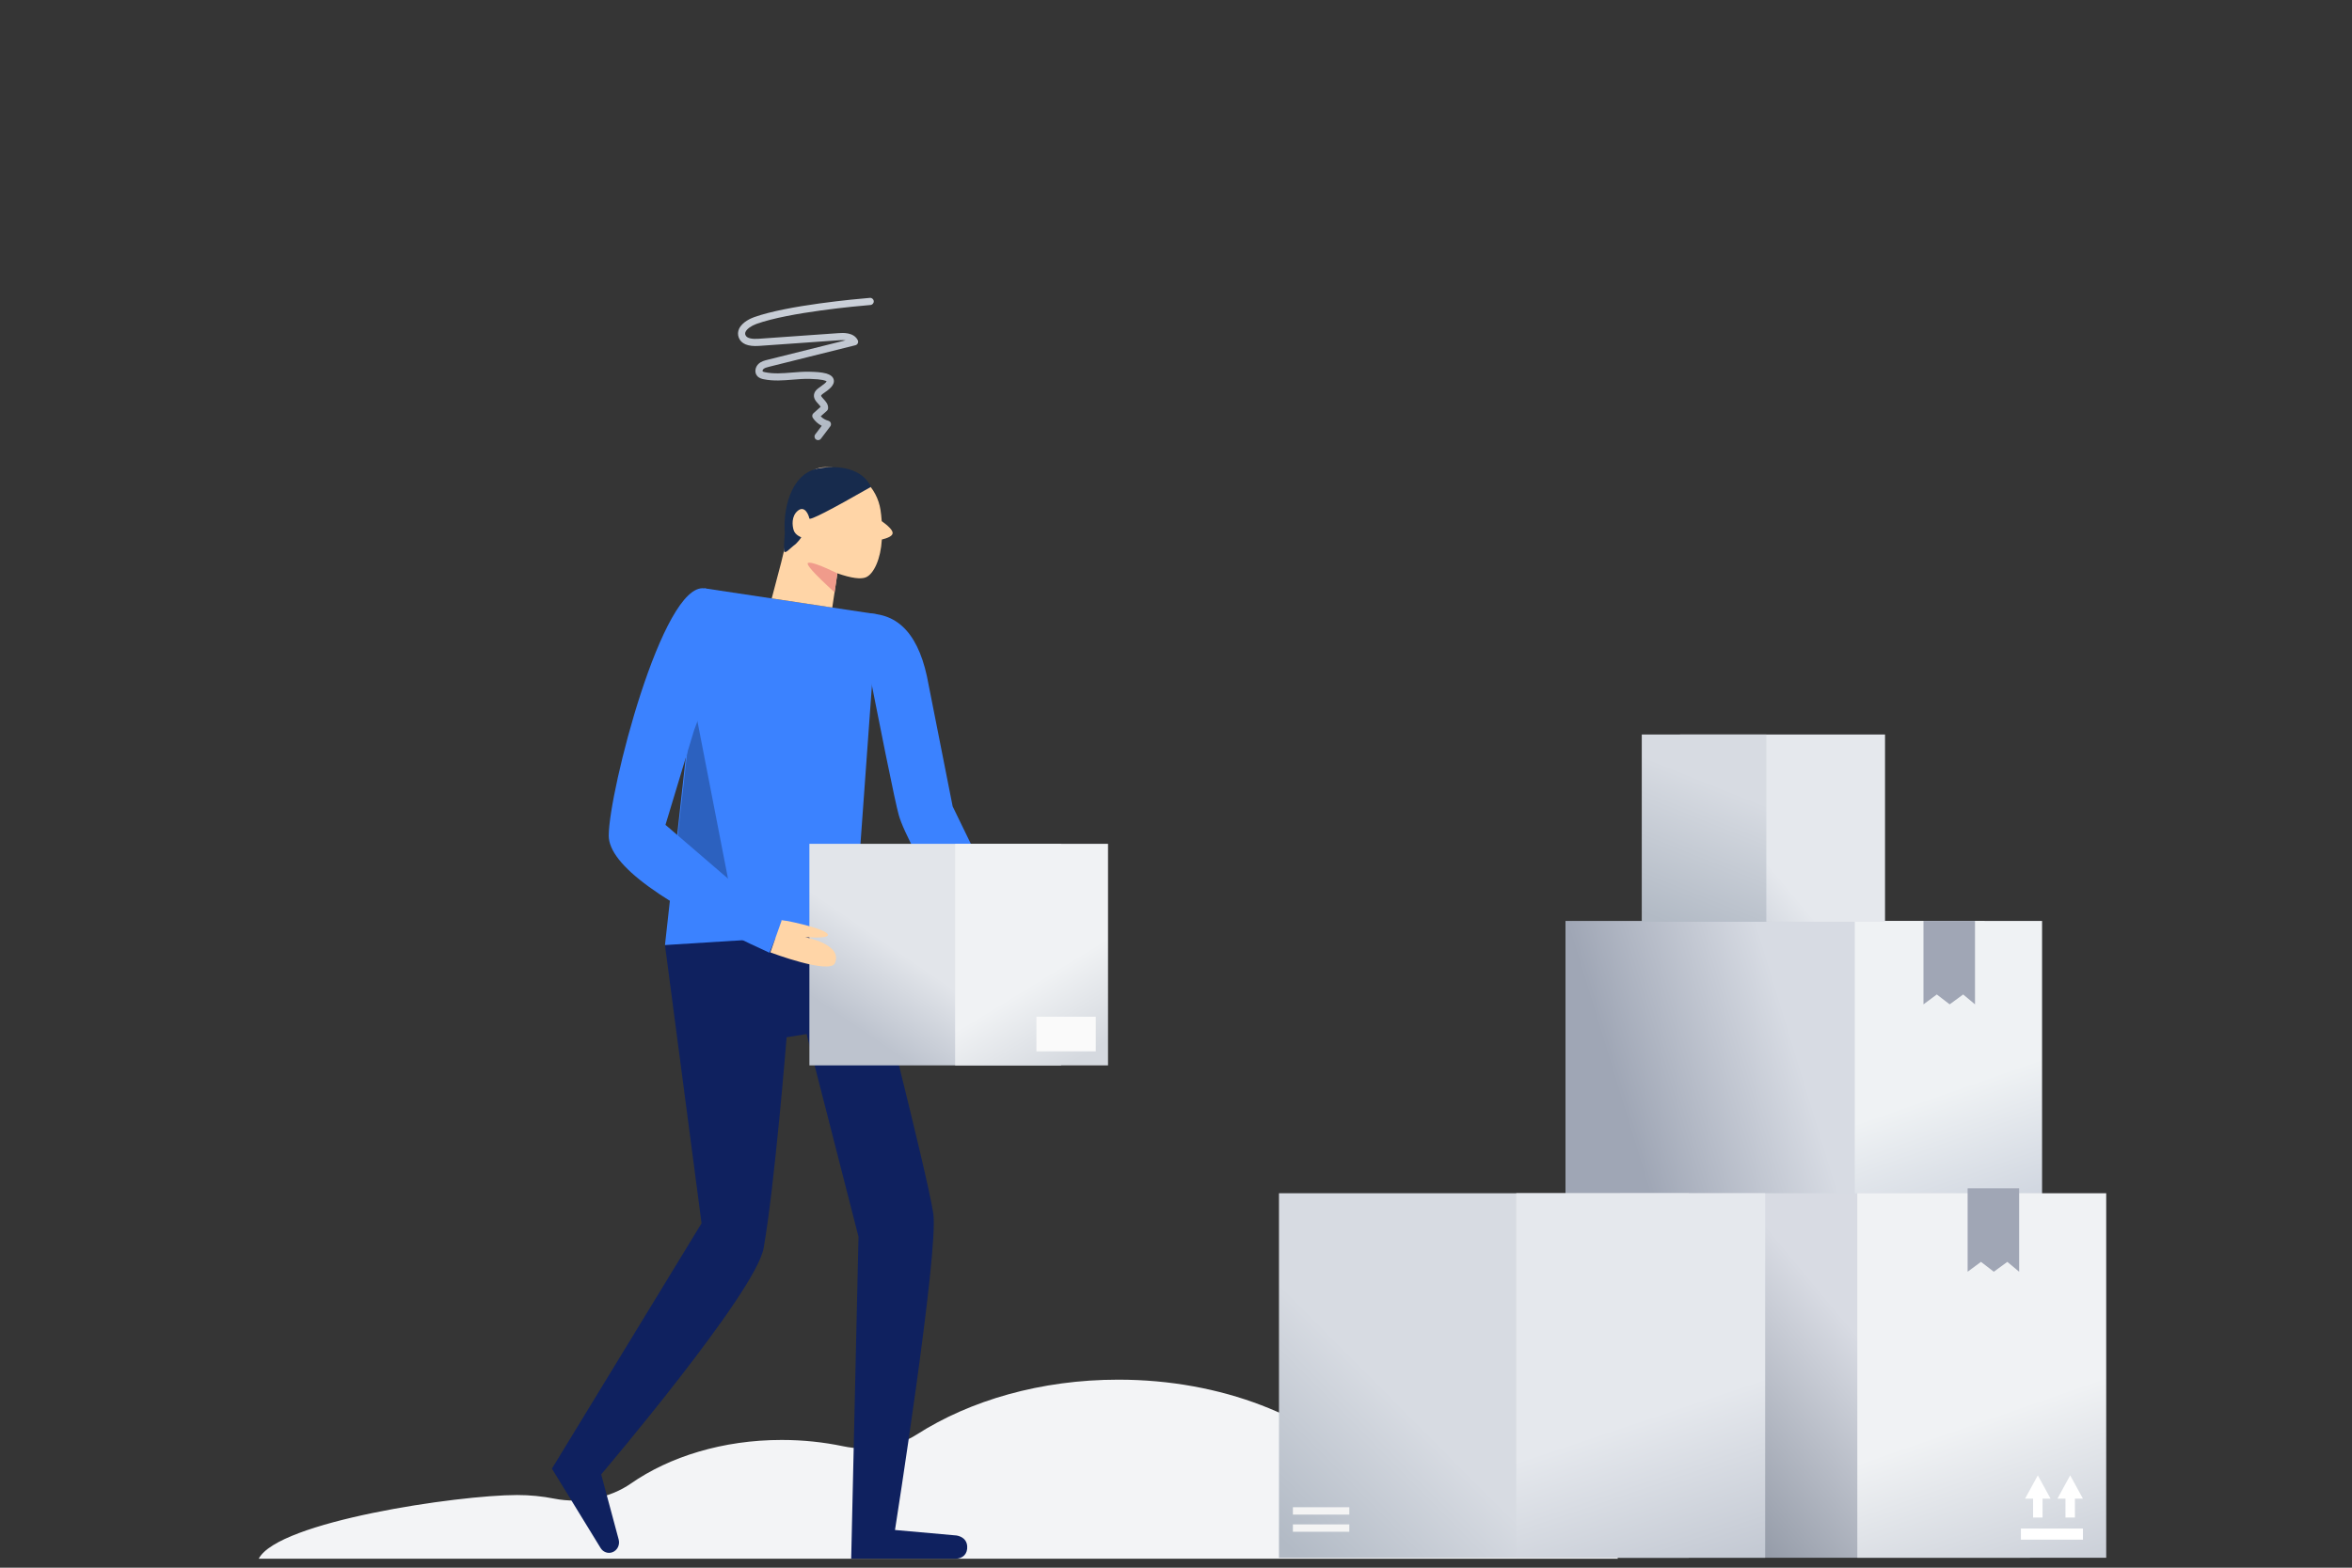 <?xml version="1.0" encoding="UTF-8"?>
<svg width="300px" height="200px" viewBox="0 0 300 200" version="1.1" xmlns="http://www.w3.org/2000/svg" xmlns:xlink="http://www.w3.org/1999/xlink">
    <rect x="0" y="0" width="300" height="200" fill="#333333" stroke="none"/>
    <!-- Generator: Sketch 59 (86127) - https://sketch.com -->
    <title>feature-organize</title>
    <desc>Created with Sketch.</desc>
    <defs>
        <linearGradient x1="65.842%" y1="-43.823%" x2="61.75%" y2="90.546%" id="linearGradient-1">
            <stop stop-color="#D7DBE2" offset="0%"></stop>
            <stop stop-color="#B2BAC5" offset="100%"></stop>
        </linearGradient>
        <linearGradient x1="32.234%" y1="45.928%" x2="9.247%" y2="75.546%" id="linearGradient-2">
            <stop stop-color="#E2E5EA" offset="0%"></stop>
            <stop stop-color="#BDC3CE" offset="100%"></stop>
        </linearGradient>
        <linearGradient x1="57.045%" y1="60.396%" x2="73.794%" y2="100%" id="linearGradient-3">
            <stop stop-color="#F0F2F4" offset="0%"></stop>
            <stop stop-color="#D5D9DF" offset="100%"></stop>
        </linearGradient>
        <linearGradient x1="56.323%" y1="54.328%" x2="12.722%" y2="63.006%" id="linearGradient-4">
            <stop stop-color="#D7DBE3" offset="0%"></stop>
            <stop stop-color="#9FA6B5" offset="100%"></stop>
        </linearGradient>
        <linearGradient x1="56.943%" y1="60.396%" x2="68.655%" y2="109.35%" id="linearGradient-5">
            <stop stop-color="#EFF2F4" offset="0%"></stop>
            <stop stop-color="#CFD5DF" offset="100%"></stop>
        </linearGradient>
        <linearGradient x1="58.846%" y1="40.214%" x2="12.722%" y2="74.172%" id="linearGradient-6">
            <stop stop-color="#D8DBE3" offset="0%"></stop>
            <stop stop-color="#9198A5" offset="100%"></stop>
        </linearGradient>
        <linearGradient x1="56.899%" y1="60.396%" x2="68.537%" y2="109.35%" id="linearGradient-7">
            <stop stop-color="#F0F2F4" offset="0%"></stop>
            <stop stop-color="#C9CED7" offset="100%"></stop>
        </linearGradient>
        <linearGradient x1="34.907%" y1="63.683%" x2="0%" y2="94.434%" id="linearGradient-8">
            <stop stop-color="#D7DBE2" offset="0%"></stop>
            <stop stop-color="#B2BAC5" offset="100%"></stop>
        </linearGradient>
        <linearGradient x1="56.899%" y1="60.396%" x2="69.341%" y2="114.603%" id="linearGradient-9">
            <stop stop-color="#E5E8ED" offset="0%"></stop>
            <stop stop-color="#BDC3CE" offset="100%"></stop>
        </linearGradient>
        <linearGradient x1="64.804%" y1="58.677%" x2="108.353%" y2="91.73%" id="linearGradient-10">
            <stop stop-color="#E5E8ED" offset="0%"></stop>
            <stop stop-color="#BDC3CE" offset="100%"></stop>
        </linearGradient>
        <linearGradient x1="35.536%" y1="28.13%" x2="56.54%" y2="106.744%" id="linearGradient-11">
            <stop stop-color="#D7DBE2" offset="0%"></stop>
            <stop stop-color="#B2BAC5" offset="100%"></stop>
        </linearGradient>
    </defs>
    <g id="中文版" stroke="none" strokeWidth="1" fill="none" fill-rule="evenodd">
        <g id="编组-39" transform="translate(-631, -284)">
            <g id="feature-organize" transform="translate(631, 284)">
                <rect id="矩形" fill-opacity="0.01" fill="#FFFFFF" x="0" y="0" width="300" height="200"></rect>
                <g id="Group-88" transform="translate(33, 38)">
                    <path d="M173.377,160.859 C170.917,155.938 164.277,152.411 156.467,152.411 C154.89,152.411 153.361,152.555 151.905,152.826 C147.905,153.568 143.706,152.344 141.388,149.925 C134.501,142.738 122.855,138.013 109.639,138.013 C99.749,138.013 90.738,140.66 83.941,145.004 C81.381,146.639 77.837,147.199 74.527,146.504 C72.048,145.984 69.42,145.704 66.701,145.704 C59.201,145.704 52.406,147.83 47.454,151.274 C44.875,153.067 41.174,153.882 37.689,153.19 C36.184,152.891 34.596,152.73 32.955,152.73 C25.397,152.73 2.439,156.118 0,160.859 L173.377,160.859 Z" id="Fill-1-Copy" fill="#F3F4F6" fill-rule="nonzero"></path>
                    <path d="M71.346,18.151 C71.25,18.151 71.153,18.121 71.071,18.059 C70.87,17.907 70.83,17.621 70.983,17.42 L71.811,16.325 C71.355,16.09 70.958,15.738 70.677,15.311 C70.553,15.122 70.586,14.872 70.754,14.721 C71.06,14.446 71.367,14.173 71.675,13.899 C71.613,13.785 71.487,13.648 71.372,13.523 C71.073,13.199 70.664,12.755 70.872,12.158 C70.975,11.864 71.2,11.679 71.349,11.556 C71.406,11.508 71.498,11.443 71.61,11.365 C72.088,11.032 72.366,10.792 72.437,10.651 C72.325,10.569 71.901,10.377 70.368,10.34 L70.268,10.338 C69.552,10.316 68.809,10.377 68.09,10.437 C66.886,10.535 65.641,10.638 64.397,10.379 C64.212,10.341 63.825,10.26 63.574,9.956 C63.176,9.483 63.355,8.788 63.752,8.418 C64.099,8.098 64.549,7.987 64.878,7.906 L66.368,7.534 C69.197,6.827 72.025,6.121 74.855,5.416 C74.635,5.388 74.369,5.385 74.054,5.408 C70.637,5.648 67.219,5.888 63.802,6.13 C62.394,6.227 61.528,5.866 61.226,5.057 C61.089,4.69 61.105,4.304 61.274,3.941 C61.685,3.055 62.843,2.585 63.187,2.462 C67.459,0.935 76.239,0.144 77.955,0.002 C78.206,-0.019 78.427,0.167 78.448,0.418 C78.469,0.669 78.282,0.89 78.031,0.91 C76.334,1.052 67.659,1.831 63.494,3.321 C62.83,3.558 62.27,3.961 62.101,4.325 C62.035,4.467 62.028,4.599 62.081,4.738 C62.26,5.218 63.082,5.265 63.739,5.221 C67.155,4.978 70.572,4.738 73.99,4.498 C74.458,4.464 75.887,4.362 76.407,5.396 C76.469,5.52 76.471,5.665 76.413,5.791 C76.356,5.917 76.244,6.01 76.109,6.043 C72.935,6.834 69.763,7.626 66.589,8.418 L65.097,8.791 C64.784,8.868 64.532,8.939 64.372,9.087 C64.271,9.181 64.244,9.336 64.275,9.372 C64.324,9.432 64.519,9.473 64.583,9.486 C65.698,9.718 66.824,9.625 68.015,9.528 C68.759,9.467 69.53,9.403 70.294,9.426 L70.391,9.429 C71.824,9.463 73.175,9.612 73.348,10.46 C73.493,11.164 72.674,11.735 72.132,12.113 C72.045,12.173 71.973,12.223 71.929,12.259 C71.871,12.307 71.752,12.405 71.733,12.458 C71.705,12.539 71.9,12.751 72.043,12.906 C72.32,13.207 72.666,13.583 72.624,14.106 C72.614,14.223 72.56,14.332 72.472,14.41 L72.449,14.431 C72.193,14.659 71.938,14.886 71.683,15.113 C71.947,15.383 72.286,15.582 72.653,15.678 C72.8,15.716 72.919,15.825 72.969,15.969 C73.019,16.113 72.994,16.273 72.902,16.394 L71.709,17.971 C71.62,18.089 71.483,18.151 71.346,18.151" id="Fill-1" fill="url(#linearGradient-1)"></path>
                    <g id="Group-49" transform="translate(34.439, 21.594)">
                        <path d="M17.379,60.973 L22.045,96.469 L2.959,127.771 L9.172,137.901 C9.488,138.416 10.095,138.64 10.648,138.446 C11.295,138.22 11.658,137.5 11.473,136.811 L9.243,128.505 C9.243,128.505 28.949,105.305 29.959,99.649 C31.356,91.823 32.896,72.737 32.896,72.737 L35.442,72.323 L42.063,98.181 L41.131,139.265 L54.406,139.265 C55.362,139.265 56.001,138.653 55.928,137.651 C55.871,136.872 55.321,136.44 54.589,136.299 L46.718,135.596 C46.718,135.596 52.304,100.137 51.606,95.247 C50.907,90.356 42.751,58.545 42.751,58.545 L17.379,60.973 Z" id="Fill-8" fill="#0F215F" fill-rule="nonzero"></path>
                        <g id="Group-45" transform="translate(54.785, 44.964) scale(-1, 1) translate(-54.785, -44.964) translate(41.285, 18.464)" fill-rule="nonzero">
                            <path d="M14.213,24.813 L5.456,42.852 L9.991,45.806 C9.991,45.806 19.842,30.411 21.092,25.901 C21.574,24.164 23.306,15.635 26.288,0.313 C21.711,-0.313 18.779,2.322 17.494,8.219 L14.213,24.813 Z" id="Fill-1" fill="#3B82FF"></path>
                            <path d="M3.424,42.363 C3.424,42.363 0.609,46.866 0.765,47.487 C0.922,48.108 2.798,45.469 2.798,45.469 C2.798,45.469 -0.956,50.592 0.452,51.679 C1.86,52.766 3.893,51.369 5.145,49.816 C6.396,48.263 7.96,45.313 7.96,45.313 L3.424,42.363 Z" id="Fill-3" fill="#FFD5A7"></path>
                        </g>
                        <polygon id="Fill-27" fill="#3B82FF" fill-rule="nonzero" transform="translate(30.906, 38.216) scale(-1, 1) translate(-30.906, -38.216) " points="39.393 15.46 17.379 18.773 20.322 59.461 44.433 60.973"></polygon>
                        <path d="M25.657,53.733 C21.295,50.701 19.003,49.143 18.781,49.059 C18.778,49.058 19.513,42.597 20.986,29.676 L25.657,53.733 Z" id="Path-Copy-4" fill-opacity="0.25" fill="#000000" fill-rule="nonzero"></path>
                        <g id="Group-10" transform="translate(54.77, 62.558) scale(-1, 1) translate(-54.77, -62.558) translate(34.77, 48.058)">
                            <g id="Group-4-Copy-2" transform="translate(19.533, 14.5) scale(-1, 1) translate(-19.533, -14.5) translate(0.033, 0)">
                                <polygon id="Fill-1" fill="url(#linearGradient-2)" points="0.064 28.266 32.169 28.266 32.169 0 0.064 0"></polygon>
                                <polygon id="Fill-2" fill="url(#linearGradient-3)" points="18.653 28.266 38.153 28.266 38.153 0 18.653 0"></polygon>
                            </g>
                            <polygon id="Rectangle-4-Copy-5" fill="#FAFAFA" points="2.443 22.059 10.013 22.059 10.013 26.471 2.443 26.471"></polygon>
                        </g>
                        <g id="Group-44" transform="translate(20.377, 42.502) scale(-1, 1) rotate(-72) translate(-20.377, -42.502) translate(-5.623, 30.502)" fill-rule="nonzero">
                            <path d="M48.263,5.65 L31.642,15.759 L21.273,8.548 C11.709,0.762 6.114,-1.519 4.487,1.704 C2.046,6.539 25.408,21.343 30.715,23.067 C34.254,24.216 41.101,19.256 51.257,8.188 L48.263,5.65 Z" id="Fill-15" fill="#3B82FF" transform="translate(27.783, 11.759) scale(-1, 1) translate(-27.783, -11.759) "></path>
                            <path d="M0.331,5.444 C-0.197,6.032 3.195,-0.022 3.925,0.407 C4.346,0.654 3.264,3.249 3.264,3.249 C3.264,3.249 5.609,-1.076 7.594,0.654 C8.824,1.727 3.745,8.069 3.745,8.069 L0.331,5.444 Z" id="Fill-17" fill="#FFD5A7" transform="translate(4.031, 4.157) scale(-1, 1) translate(-4.031, -4.157) "></path>
                        </g>
                        <g id="Group-47" transform="translate(38.691, 9) scale(-1, 1) translate(-38.691, -9) translate(30.691, 0)">
                            <path d="M7.995,17.914 L8.649,13.551 C10.45,14.177 11.677,14.339 12.328,14.038 C13.304,13.587 14.183,11.693 14.319,9.235 C15.021,9.066 15.662,8.81 15.695,8.435 C15.731,8.026 15.033,7.414 14.302,6.891 C14.267,6.364 14.213,5.875 14.147,5.454 C13.717,2.688 11.426,-0.052 7.104,0.001 C2.781,0.054 2.267,7.957 1.958,10.076 C1.87,10.683 1.308,12.907 0.272,16.748 L7.995,17.914 Z" id="Fill-6" fill="#FFD5A7" fill-rule="nonzero" transform="translate(7.984, 8.957) scale(-1, 1) translate(-7.984, -8.957) "></path>
                            <path d="M11.114,13.551 C9.059,12.556 7.823,12.107 7.405,12.205 C6.987,12.303 8.105,13.56 10.759,15.976 L11.114,13.551 Z" id="Fill-5" fill="#F09B8B" transform="translate(9.217, 14.084) scale(-1, 1) translate(-9.217, -14.084) "></path>
                            <path d="M6.263,6.547 C6.192,6.114 5.685,4.856 4.816,5.547 C3.948,6.238 4.071,7.487 4.281,8.088 C4.492,8.689 5.238,8.954 5.238,8.954 C5.238,8.954 4.788,9.666 4.23,10.04 C3.903,10.26 3.033,11.315 3.03,10.58 C3.028,9.846 3.135,8.363 3.135,8.371 C2.908,5.718 3.729,0.91 7.335,0.18 C10.107,-0.339 13.036,0.213 14.132,2.516 C8.933,5.492 6.31,6.836 6.263,6.547 Z" id="Fill-8" fill="#172B4D" fill-rule="nonzero" transform="translate(8.581, 5.418) scale(-1, 1) translate(-8.581, -5.418) "></path>
                        </g>
                    </g>
                    <g id="Group-86" transform="translate(130.033, 55.706)">
                        <g id="Group-4-Copy-3" transform="translate(36.616, 23.785)">
                            <polygon id="Fill-1" fill="url(#linearGradient-4)" points="0.031 34.887 53.487 34.887 53.487 0 0.031 0"></polygon>
                            <polygon id="Fill-2" fill="url(#linearGradient-5)" points="36.927 34.887 60.819 34.887 60.819 0 36.927 0"></polygon>
                        </g>
                        <g id="Group-4" transform="translate(43.501, 58.523)">
                            <polygon id="Fill-1" fill="url(#linearGradient-6)" points="0.103 46.504 52.372 46.504 52.372 0 0.103 0"></polygon>
                            <polygon id="Fill-2" fill="url(#linearGradient-7)" points="30.368 46.504 62.115 46.504 62.115 0 30.368 0"></polygon>
                        </g>
                        <g id="Group-6" transform="translate(98.649, 99.012) scale(-1, 1) translate(-98.649, -99.012) translate(94.649, 94.512)" fill="#FFFFFF">
                            <polygon id="Fill-1" points="0 8.206 7.916 8.206 7.916 6.788 0 6.788"></polygon>
                            <polygon id="Fill-2" points="0 2.976 1.023 2.976 1.023 5.385 2.231 5.385 2.231 2.976 3.254 2.976 1.627 0"></polygon>
                            <polygon id="Fill-2-Copy" points="4.129 2.976 5.153 2.976 5.153 5.385 6.36 5.385 6.36 2.976 7.383 2.976 5.756 0"></polygon>
                        </g>
                        <polygon id="Rectangle-4" fill="#A0A6B5" transform="translate(91.226, 63.217) scale(-1, 1) translate(-91.226, -63.217) " points="87.94 57.897 94.512 57.897 94.512 68.537 92.81 67.278 91.171 68.537 89.448 67.278 87.94 68.537"></polygon>
                        <polygon id="Rectangle-4-Copy-3" fill="#A0A6B5" transform="translate(85.593, 29.105) scale(-1, 1) translate(-85.593, -29.105) " points="82.307 23.785 88.879 23.785 88.879 34.425 87.177 33.166 85.538 34.425 83.815 33.166 82.307 34.425"></polygon>
                        <g id="Group-4-Copy" transform="translate(0, 58.523)">
                            <polygon id="Fill-1" fill="url(#linearGradient-8)" points="0.103 46.504 52.372 46.504 52.372 0 0.103 0"></polygon>
                            <polygon id="Fill-2" fill="url(#linearGradient-9)" points="30.368 46.504 62.115 46.504 62.115 0 30.368 0"></polygon>
                        </g>
                        <polygon id="Rectangle-4-Copy-6" fill="#F4F4F4" transform="translate(5.477, 101.241) scale(-1, 1) translate(-5.477, -101.241) " points="1.878 100.771 9.076 100.771 9.076 101.71 1.878 101.71"></polygon>
                        <polygon id="Rectangle-4-Copy-7" fill="#F4F4F4" transform="translate(5.477, 99.05) scale(-1, 1) translate(-5.477, -99.05) " points="1.878 98.581 9.076 98.581 9.076 99.52 1.878 99.52"></polygon>
                        <polygon id="Fill-1" fill="url(#linearGradient-10)" transform="translate(64.328, 11.946) scale(-1, 1) translate(-64.328, -11.946) " points="51.252 23.892 77.405 23.892 77.405 6.75015599e-13 51.252 6.75015599e-13"></polygon>
                        <polygon id="Fill-2" fill="url(#linearGradient-11)" transform="translate(54.32, 11.946) scale(-1, 1) translate(-54.32, -11.946) " points="46.377 23.892 62.262 23.892 62.262 6.75015599e-13 46.377 6.75015599e-13"></polygon>
                    </g>
                </g>
            </g>
        </g>
    </g>
</svg>